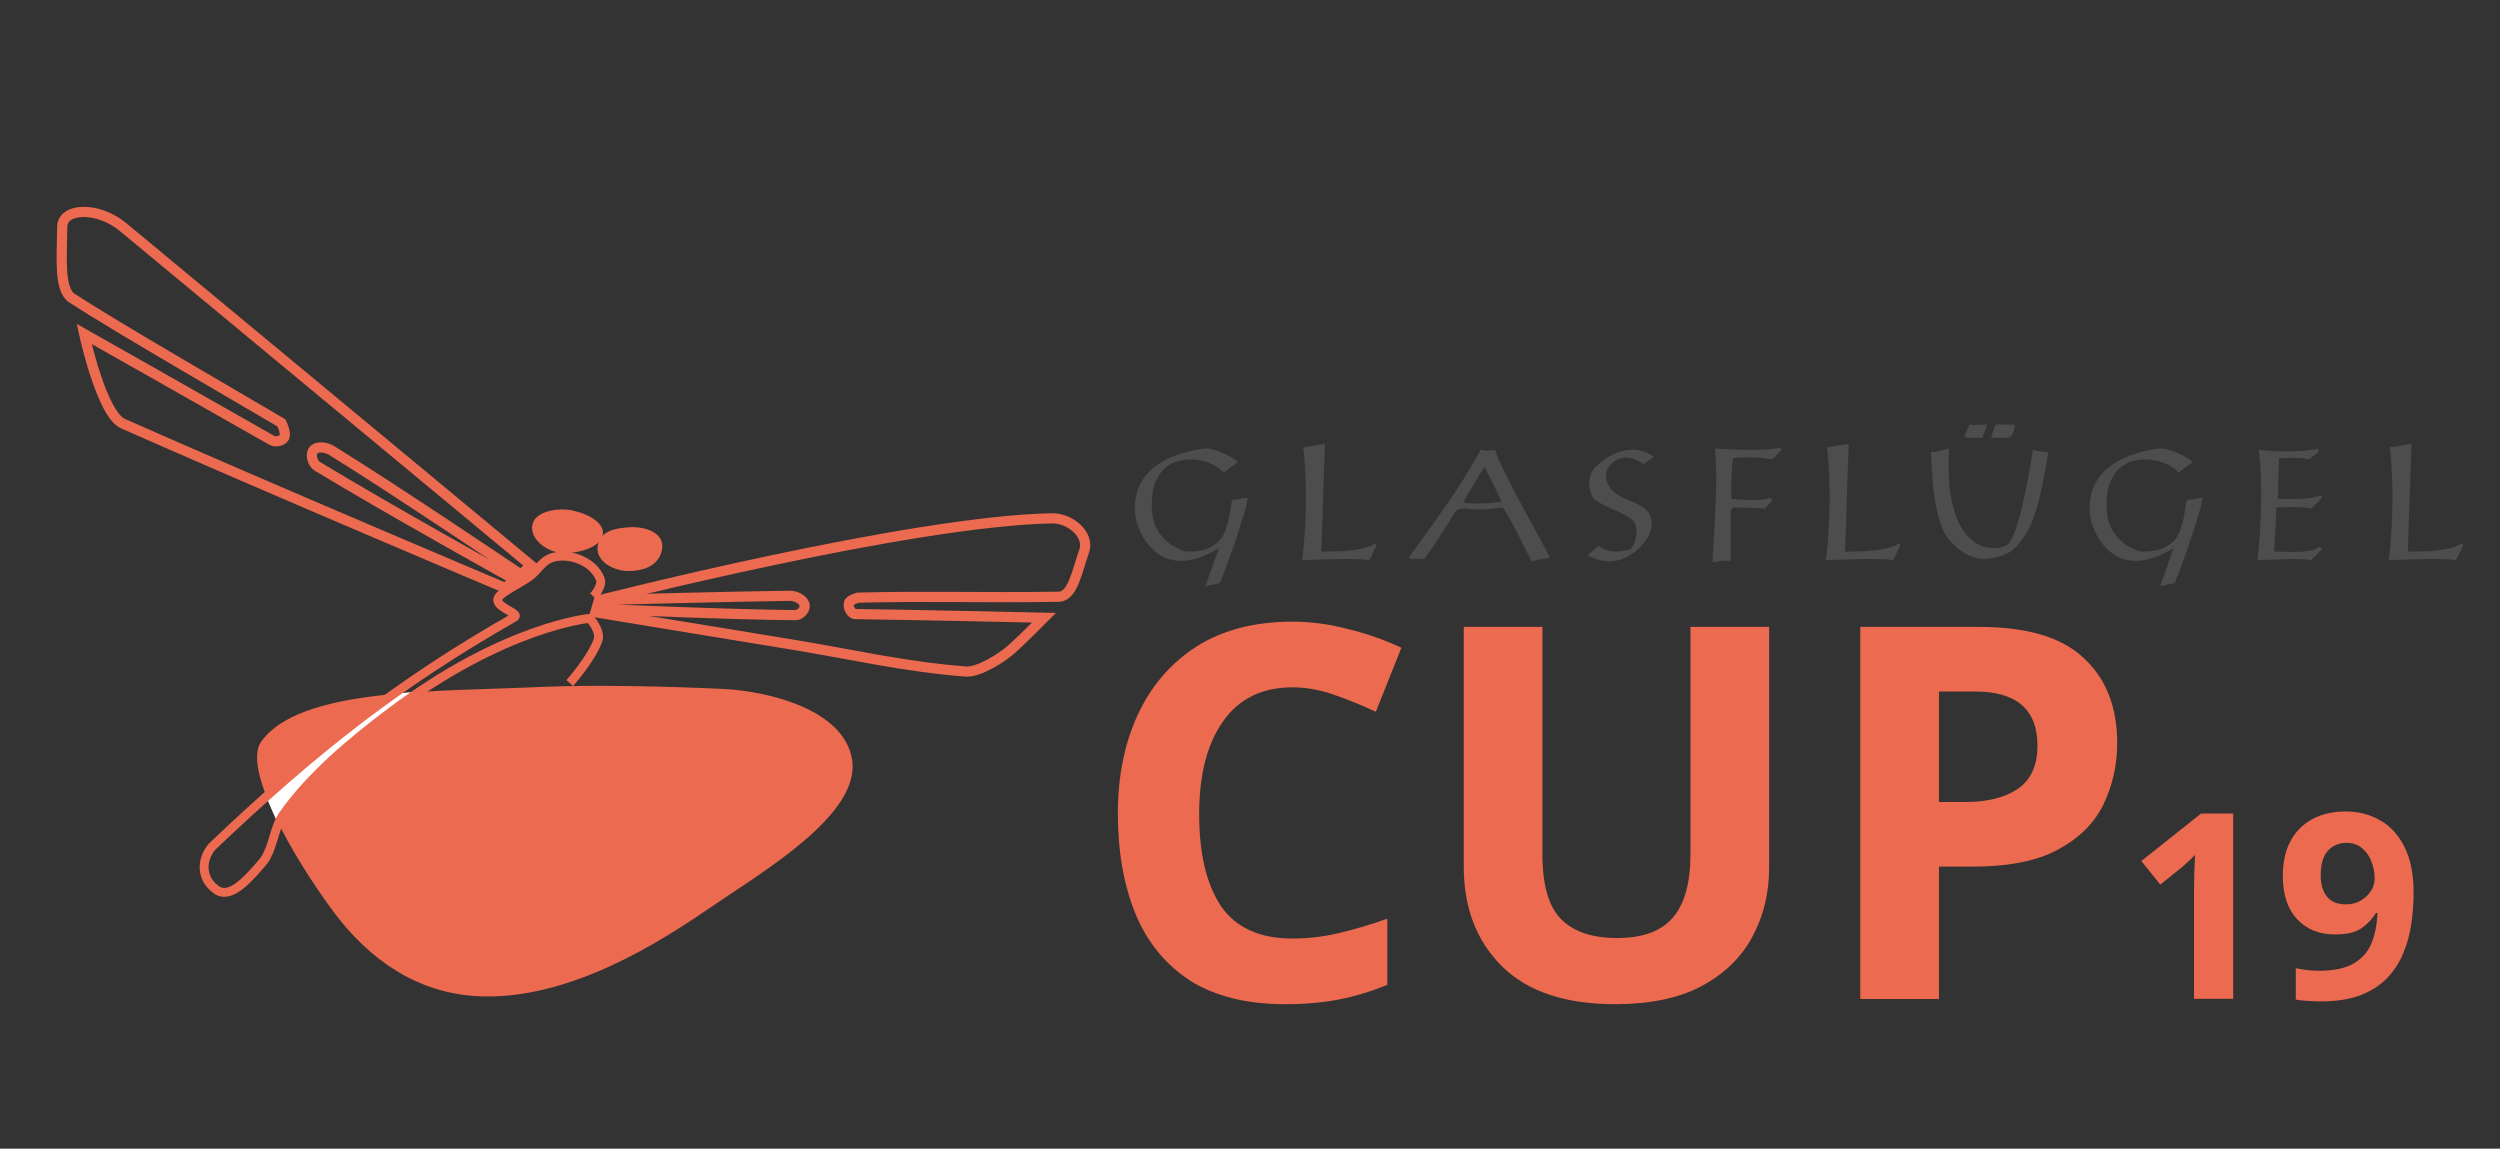 <?xml version="1.0" encoding="UTF-8" standalone="no"?>
<!-- Generator: Adobe Illustrator 16.0.4, SVG Export Plug-In . SVG Version: 6.00 Build 0)  -->

<svg
   xmlns:dc="http://purl.org/dc/elements/1.1/"
   xmlns:cc="http://creativecommons.org/ns#"
   xmlns:rdf="http://www.w3.org/1999/02/22-rdf-syntax-ns#"
   xmlns:svg="http://www.w3.org/2000/svg"
   xmlns="http://www.w3.org/2000/svg"
   xmlns:sodipodi="http://sodipodi.sourceforge.net/DTD/sodipodi-0.dtd"
   xmlns:inkscape="http://www.inkscape.org/namespaces/inkscape"
   version="1.1"
   id="svg3742"
   inkscape:version="0.92.2 2405546, 2018-03-11"
   sodipodi:docname="glasfluegel_logo_cup.svg"
   x="0px"
   y="0px"
   width="925"
   height="425"
   viewBox="0 0 925 425"
   enable-background="new 0 0 425 415"
   xml:space="preserve"><rect x="0" y="0" width="925" height="425" fill="#333333" stroke="none"/><defs
     id="defs3"><inkscape:perspective
       inkscape:persp3d-origin="372.04724 : 350.78739 : 1"
       sodipodi:type="inkscape:persp3d"
       inkscape:vp_x="0 : 526.18109 : 1"
       inkscape:vp_y="0 : 1000 : 0"
       inkscape:vp_z="744.09448 : 526.18109 : 1"
       id="perspective3750" /><inkscape:perspective
       inkscape:persp3d-origin="0.5 : 0.33333333 : 1"
       sodipodi:type="inkscape:persp3d"
       inkscape:vp_x="0 : 0.5 : 1"
       inkscape:vp_y="0 : 1000 : 0"
       inkscape:vp_z="1 : 0.5 : 1"
       id="perspective3713" /></defs><sodipodi:namedview
     inkscape:pageopacity="0.0"
     inkscape:pageshadow="2"
     inkscape:document-units="px"
     inkscape:current-layer="layer1"
     inkscape:window-width="2552"
     inkscape:window-height="1319"
     inkscape:window-x="0"
     inkscape:window-y="0"
     inkscape:window-maximized="1"
     pagecolor="#ffffff"
     bordercolor="#666666"
     borderopacity="1.0"
     inkscape:zoom="1.8216868"
     inkscape:cx="590.24723"
     inkscape:cy="195.98372"
     showgrid="false"
     id="base" /><g
     id="layer1"
     transform="translate(-68.795,-359.453)"
     inkscape:groupmode="layer"
     inkscape:label="Ebene 1"><g
       id="g3679"
       transform="matrix(0.685,0,0,0.685,-269.098,304.069)"><g
         id="g3665"
         transform="translate(-222.199,515.589)"><path
           id="path3661"
           sodipodi:nodetypes="csssssss"
           d="m 1006.737,-63.648 c -55.452,2.527 -129.591,0.413 -150.216,29.55 -10.085,14.247 16.68,61.633 38.909,91.605 19.248,25.956 45.066,43.937 77.325,45.806 43.432,2.514 88.26,-21.654 124.114,-46.297 29.788,-20.471 83.926,-51.551 78.802,-81.757 -4.46,-26.288 -43.793,-36.692 -70.43,-37.924 -25.939,-1.197 -67.825,-2.381 -98.504,-0.983 z"
           inkscape:connector-curvature="0"
           style="fill:#ec6a50" /><path
           id="path3663"
           sodipodi:nodetypes="ccccccccc"
           d="m 924.093,-59.72 -28.627,22.965 -36.691,31.274 7.51,17.361 9.235,-15.393 30.536,-30.043 35.214,-25.118 4.001,-2.831 z"
           inkscape:connector-curvature="0"
           style="fill:#ffffff" /><g
           id="g3650"
           transform="translate(222.712,-517.119)"><g
             id="g3638"
             transform="translate(371.441,192.966)"><path
               id="path3630"
               sodipodi:nodetypes="cssscsscscc"
               d="m 408.232,194.879 c 0,0 -149.886,-124.39 -220.554,-182.899 -13.35,-11.052 -32.646,-10.514 -32.736,0 -0.135,15.776 -1.96,33.793 5.276,38.497 23.491,15.27 83.526,49.94 113.133,67.375 0,0 2.913,5.766 1.393,8.009 -1.265,1.866 -4.66,2.511 -6.617,1.393 C 233.94,107.748 166.784,69.792 166.784,69.792 c 0,0 9.375,43.301 20.895,48.408 77.34,34.289 206.518,88.806 206.518,88.806 z"
               inkscape:connector-curvature="0"
               style="fill:none;stroke:#ec6a50;stroke-width:5.5" /><path
               id="path3632"
               sodipodi:nodetypes="cssscc"
               d="m 401.03,198.664 c 0,0 -67.878,-45.773 -100.616,-65.935 -2.796,-1.722 -7.839,-2.595 -9.85,0 -1.817,2.345 -0.322,7.085 2.217,8.619 40.832,24.662 105.048,60.272 105.048,60.272 z"
               inkscape:connector-curvature="0"
               style="fill:none;stroke:#ec6a50;stroke-width:5.5" /></g><g
             id="g3642"
             transform="translate(1.133,0.131)"><path
               id="path3634"
               sodipodi:nodetypes="csssssscssscc"
               d="m 815.089,406.557 c 0,0 167.919,-42.959 244.902,-44.327 9.529,-0.168 20.42,8.748 17.239,17.73 -3.995,11.276 -6.153,24.511 -13.791,24.625 -42.867,0.637 -69.181,-0.479 -108.352,0.492 0,0 -4.45,1.102 -4.924,2.955 -0.569,2.211 1.166,5.881 3.446,5.912 37.841,0.497 101.95,1.97 101.95,1.97 0,0 -11.955,12.028 -17.239,16.744 -5.392,4.817 -17.909,12.876 -25.118,12.313 -33.666,-2.628 -60.608,-9.17 -95.055,-14.776 -34.178,-5.56 -104.905,-17.237 -104.905,-17.237 z"
               inkscape:connector-curvature="0"
               style="fill:none;stroke:#ec6a50;stroke-width:5.5" /><path
               id="path3636"
               sodipodi:nodetypes="cssscc"
               d="m 817.395,406.272 c 0,0 69.64,-1.799 100.863,-2.212 3.187,-0.041 7.625,2.06 8.01,5.225 0.288,2.363 -2.494,5.234 -4.876,5.224 -31.935,-0.14 -103.831,-3.258 -103.831,-3.258 z"
               inkscape:connector-curvature="0"
               style="fill:none;stroke:#ec6a50;stroke-width:5.5" /></g><path
             id="path3646"
             sodipodi:nodetypes="cssss"
             d="m 780.734,366.326 c 0.971,-6.797 11.643,-8.869 18.469,-8.127 7.586,0.825 20.163,5.823 18.63,13.297 -1.392,6.805 -15.853,10.16 -23.31,8.866 -6.862,-1.192 -14.774,-7.141 -13.789,-14.036 z"
             inkscape:connector-curvature="0"
             style="fill:#ec6a50;stroke:#ec6a50" /><path
             id="path3648"
             sodipodi:nodetypes="cssss"
             d="m 816.011,378.898 c -0.057,-9.474 9.916,-10.764 16.767,-11.225 7.612,-0.512 17.591,2.464 17.205,10.085 -0.237,4.654 -3.411,12.528 -17.943,12.555 -6.967,0.012 -15.986,-4.449 -16.029,-11.415 z"
             inkscape:connector-curvature="0"
             style="fill:#ec6a50;stroke:#ec6a50" /><path
             id="path2852"
             sodipodi:nodetypes="cscssssccssssc"
             d="m 800.496,451.352 c 0,0 11.662,-13.087 15.247,-23.061 1.822,-5.065 -4.413,-11.91 -4.413,-11.91 0,0 -45.734,3.959 -107.945,50.958 -20.57,15.543 -42.659,33.882 -57.539,54.933 -5.6,7.922 -5.37,19.35 -11.821,26.597 -6.216,6.982 -16.423,19.565 -24.133,14.281 -8.238,-5.643 -8.991,-15.496 -2.737,-23.281 56.484,-53.834 101.989,-89.06 163.295,-123.979 3.852,-1.904 -8.865,-5.061 -8.865,-9.357 0,-3.516 8.3,-6.833 16.686,-12.379 4.642,-3.069 7.321,-9.224 13.356,-10.771 9.512,-2.435 21.938,2.619 25.366,11.821 1.434,3.855 -3.694,9.358 -3.694,9.358"
             inkscape:connector-curvature="0"
             style="fill:none;stroke:#ec6a50;stroke-width:4.8" /></g></g></g><g
       aria-label="CUP"
       transform="matrix(0.799,0,0,0.799,230.424,500.464)"
       style="font-style:normal;font-variant:normal;font-weight:bold;font-stretch:normal;font-size:241.333px;line-height:125%;font-family:Sans;-inkscape-font-specification:'Sans Bold';letter-spacing:0px;word-spacing:0px;fill:#ec6a50;fill-opacity:1;stroke:none;stroke-width:1px;stroke-linecap:butt;stroke-linejoin:miter;stroke-opacity:1"
       id="flowRoot23"><path
         d="m 396.213,141.807 q -20.996,0 -32.097,15.687 -11.101,15.687 -11.101,42.957 0,27.512 10.136,42.716 10.377,14.963 33.063,14.963 10.619,0 20.996,-2.413 10.619,-2.413 22.927,-6.757 v 30.649 q -11.343,4.585 -22.444,6.757 -11.101,2.172 -24.857,2.172 -26.547,0 -43.923,-10.86 -17.135,-11.101 -25.34,-30.891 -8.205,-20.031 -8.205,-46.577 0,-26.064 9.412,-46.095 9.412,-20.031 27.271,-31.373 18.1,-11.343 44.164,-11.343 12.791,0 25.581,3.379 13.032,3.137 24.857,8.688 l -11.825,29.684 q -9.653,-4.585 -19.548,-7.964 -9.653,-3.379 -19.065,-3.379 z"
         id="path27"
         inkscape:connector-curvature="0" /><path
         d="m 616.965,113.812 v 111.496 q 0,17.859 -7.964,32.339 -7.723,14.239 -23.651,22.685 -15.687,8.205 -39.82,8.205 -34.269,0 -52.128,-17.376 Q 475.544,253.544 475.544,224.825 V 113.812 h 36.441 v 105.463 q 0,21.237 8.688,29.925 8.688,8.688 25.823,8.688 17.859,0 25.823,-9.412 8.205,-9.412 8.205,-29.443 V 113.812 Z"
         id="path29"
         inkscape:connector-curvature="0" /><path
         d="m 714.188,113.812 q 33.304,0 48.508,14.48 15.445,14.239 15.445,39.337 0,14.963 -6.275,28.236 -6.275,13.032 -20.996,20.996 -14.48,7.964 -39.579,7.964 h -15.687 v 61.299 H 659.164 V 113.812 Z m -1.931,29.925 h -16.652 v 51.163 h 12.067 q 15.445,0 24.375,-6.033 9.171,-6.275 9.171,-20.031 0,-25.099 -28.96,-25.099 z"
         id="path31"
         inkscape:connector-curvature="0" /></g><g
       aria-label="19"
       style="font-style:normal;font-variant:normal;font-weight:bold;font-stretch:normal;font-size:96px;line-height:125%;font-family:Sans;-inkscape-font-specification:'Sans Bold';letter-spacing:0px;word-spacing:0px;fill:#ec6a50;fill-opacity:1;stroke:none;stroke-width:1px;stroke-linecap:butt;stroke-linejoin:miter;stroke-opacity:1"
       id="text36"
       transform="translate(10)"><path
         d="m 885.077,729.01 h -14.496 v -39.648 q 0,-2.496 0.096,-6.528 0.192,-4.032 0.288,-7.104 -0.48,0.576 -2.112,2.112 -1.536,1.44 -2.88,2.592 l -7.872,6.336 -7.008,-8.736 22.08,-17.568 h 11.904 z"
         id="path38"
         inkscape:connector-curvature="0" /><path
         d="m 951.823,689.746 q 0,5.856 -0.864,11.712 -0.864,5.76 -3.072,10.944 -2.112,5.088 -6.048,9.12 -3.84,3.936 -9.888,6.24 -5.952,2.208 -14.496,2.208 -2.016,0 -4.704,-0.192 -2.688,-0.096 -4.512,-0.48 v -11.616 q 1.92,0.384 4.032,0.672 2.112,0.288 4.224,0.288 8.544,0 13.152,-2.688 4.704,-2.784 6.624,-7.584 1.92,-4.8 2.208,-11.136 h -0.576 q -2.016,3.36 -5.376,5.664 -3.264,2.304 -9.792,2.304 -8.736,0 -14.016,-5.664 -5.28,-5.664 -5.28,-16.032 0,-11.136 6.24,-17.472 6.336,-6.336 17.088,-6.336 7.008,0 12.672,3.264 5.664,3.168 9.024,9.888 3.36,6.624 3.36,16.896 z m -24.768,-18.432 q -4.224,0 -6.912,2.88 -2.688,2.88 -2.688,9.12 0,4.992 2.304,7.872 2.304,2.88 7.008,2.88 3.264,0 5.568,-1.44 2.4,-1.44 3.744,-3.552 1.344,-2.208 1.344,-4.512 0,-3.168 -1.152,-6.24 -1.152,-3.072 -3.456,-4.992 -2.304,-2.016 -5.76,-2.016 z"
         id="path40"
         inkscape:connector-curvature="0" /></g><path
       inkscape:connector-curvature="0"
       id="path2832"
       style="font-style:normal;font-variant:normal;font-weight:300;font-stretch:normal;font-size:69.956px;line-height:100%;font-family:PostAntiqua;-inkscape-font-specification:'PostAntiqua Light';text-align:start;writing-mode:lr-tb;text-anchor:start;fill:#4d4d4d;fill-opacity:1;stroke:none;stroke-width:0.811"
       d="m 521.561,534.292 c -0.683,-0.868 -1.672,-1.676 -2.965,-2.424 -1.293,-0.748 -2.766,-1.339 -4.419,-1.773 -1.653,-0.434 -3.32,-0.651 -5.001,-0.651 -1.866,4e-5 -3.625,0.282 -5.278,0.845 -1.653,0.563 -3.159,1.496 -4.516,2.798 -1.358,1.302 -2.434,3.029 -3.228,5.181 -0.794,2.152 -1.191,4.742 -1.191,7.772 v 0.665 c 0,3.953 0.887,7.19 2.66,9.711 1.773,2.521 3.74,4.341 5.901,5.458 2.161,1.117 3.74,1.676 4.738,1.676 3.823,0 6.802,-0.642 8.935,-1.926 2.133,-1.284 3.643,-2.886 4.53,-4.807 0.887,-1.921 1.561,-4.322 2.023,-7.204 0.462,-2.881 0.766,-4.59 0.914,-5.126 l 5.763,-0.887 c -4e-5,0.979 -0.573,3.385 -1.718,7.217 -1.145,3.833 -2.535,8.076 -4.17,12.731 -1.635,4.655 -3.071,8.497 -4.308,11.526 -0.443,0.24 -1.002,0.411 -1.676,0.513 -0.674,0.102 -1.288,0.203 -1.842,0.305 -0.554,0.102 -1.007,0.272 -1.358,0.513 l -0.443,-0.443 4.876,-13.742 c -2.66,1.644 -5.139,2.844 -7.439,3.602 -2.3,0.757 -4.475,1.136 -6.525,1.136 -3.602,0 -6.668,-1.034 -9.198,-3.103 -2.53,-2.069 -4.442,-4.498 -5.735,-7.287 -1.293,-2.789 -2.004,-5.19 -2.133,-7.204 -0.055,-0.683 -0.083,-1.367 -0.083,-2.05 0,-2.586 0.443,-5.024 1.33,-7.314 0.887,-2.29 2.323,-4.405 4.308,-6.345 1.986,-1.939 4.604,-3.62 7.855,-5.043 3.251,-1.422 7.204,-2.484 11.858,-3.186 0.296,-0.037 0.545,-0.055 0.748,-0.055 1.625,5e-5 3.634,0.503 6.026,1.51 2.392,1.007 4.419,2.147 6.081,3.422 z" /><path
       inkscape:connector-curvature="0"
       id="path2834"
       style="font-style:normal;font-variant:normal;font-weight:300;font-stretch:normal;font-size:69.956px;line-height:100%;font-family:PostAntiqua;-inkscape-font-specification:'PostAntiqua Light';text-align:start;writing-mode:lr-tb;text-anchor:start;fill:#4d4d4d;fill-opacity:1;stroke:none;stroke-width:0.811"
       d="m 551.038,524.983 7.979,-1.33 -1.33,39.897 c 2.346,0 4.701,-0.051 7.065,-0.152 2.364,-0.102 4.798,-0.383 7.301,-0.845 2.503,-0.462 4.364,-1.164 5.583,-2.106 l 0.443,0.887 c -0.148,0.296 -0.351,0.72 -0.61,1.274 -0.259,0.554 -0.48,1.03 -0.665,1.427 -0.185,0.397 -0.411,0.859 -0.679,1.385 -0.268,0.526 -0.503,0.937 -0.707,1.233 -2.253,-0.259 -4.987,-0.388 -8.201,-0.388 -0.924,0 -2.083,0.014 -3.477,0.042 -1.395,0.028 -2.808,0.065 -4.239,0.111 -1.431,0.046 -3.057,0.097 -4.876,0.152 -1.819,0.055 -3.163,0.083 -4.031,0.083 0.222,-1.644 0.42,-3.417 0.596,-5.32 0.175,-1.902 0.323,-3.874 0.443,-5.915 0.12,-2.041 0.208,-4.04 0.263,-5.998 0.055,-1.958 0.083,-3.897 0.083,-5.818 -1e-5,-3.343 -0.074,-6.525 -0.222,-9.545 -0.148,-3.02 -0.388,-6.045 -0.72,-9.074 z" /><path
       inkscape:connector-curvature="0"
       style="font-style:normal;font-variant:normal;font-weight:300;font-stretch:normal;font-size:69.956px;line-height:100%;font-family:PostAntiqua;-inkscape-font-specification:'PostAntiqua Light';text-align:start;writing-mode:lr-tb;text-anchor:start;fill:#4d4d4d;fill-opacity:1;stroke:none;stroke-width:0.811"
       id="path2836"
       d="m 621.938,525.869 c 0.544,1.829 1.581,4.313 3.112,7.453 1.531,3.14 3.394,6.742 5.589,10.805 2.195,4.064 4.356,8.053 6.481,11.969 2.125,3.916 3.832,7.139 5.121,9.669 -3.223,0.591 -5.479,1.034 -6.768,1.33 -0.665,-1.238 -1.516,-2.9 -2.553,-4.987 -1.037,-2.087 -1.954,-3.93 -2.749,-5.527 -0.796,-1.598 -1.637,-3.191 -2.523,-4.779 -0.886,-1.588 -1.823,-3.14 -2.81,-4.655 -2.699,0.499 -5.569,0.748 -8.61,0.748 -1.934,2e-5 -3.736,-0.102 -5.408,-0.305 -1.209,2e-5 -2.11,0.175 -2.704,0.526 -0.594,0.351 -1.113,0.914 -1.556,1.69 -0.443,0.776 -0.957,1.662 -1.541,2.66 -0.564,0.868 -1.299,2.013 -2.205,3.436 -0.906,1.422 -1.908,2.96 -3.006,4.613 -1.098,1.653 -2.422,3.551 -3.973,5.694 h -5.317 l -0.483,-0.443 c 0.04,-0.055 1.929,-2.674 5.665,-7.855 3.736,-5.181 6.692,-9.346 8.867,-12.495 2.175,-3.149 4.3,-6.386 6.375,-9.711 2.075,-3.325 3.968,-6.603 5.68,-9.836 0.967,0.222 1.853,0.333 2.659,0.332 0.806,5e-5 1.692,-0.111 2.659,-0.332 z m 2.417,19.062 -6.284,-12.856 -7.734,12.856 c -0.081,0.074 -0.121,0.139 -0.121,0.194 -2e-5,0.425 1.682,0.637 5.045,0.637 1.934,2e-5 3.847,-0.083 5.74,-0.249 1.893,-0.166 3.011,-0.36 3.354,-0.582 z" /><path
       inkscape:connector-curvature="0"
       style="font-style:normal;font-variant:normal;font-weight:300;font-stretch:normal;font-size:69.956px;line-height:100%;font-family:PostAntiqua;-inkscape-font-specification:'PostAntiqua Light';text-align:start;writing-mode:lr-tb;text-anchor:start;fill:#4d4d4d;fill-opacity:1;stroke:none;stroke-width:0.811"
       id="path2838"
       d="m 680.719,528.529 -3.99,2.66 c -1.958,-1.625 -4.036,-2.438 -6.234,-2.438 -1.33,5e-5 -2.572,0.314 -3.726,0.942 -1.154,0.628 -2.073,1.473 -2.757,2.535 -0.683,1.062 -1.025,2.212 -1.025,3.449 -10e-6,1.681 0.679,3.302 2.036,4.862 1.358,1.561 3.486,2.877 6.386,3.948 2.918,1.09 5.061,2.281 6.428,3.574 1.367,1.293 2.05,3.029 2.05,5.209 -2e-5,0.203 -0.018,0.526 -0.055,0.97 -2e-5,0.979 -0.397,2.203 -1.191,3.671 -0.794,1.468 -1.921,2.923 -3.38,4.364 -1.459,1.441 -3.149,2.614 -5.07,3.519 -1.921,0.905 -3.934,1.358 -6.04,1.358 -2.623,0 -5.227,-0.757 -7.813,-2.272 l 3.99,-3.546 c 1.792,1.441 3.98,2.161 6.566,2.161 1.57,0 3.223,-0.277 4.959,-0.831 0.628,-0.425 1.094,-0.965 1.399,-1.621 0.305,-0.656 0.577,-1.593 0.817,-2.812 0.166,-0.831 0.249,-1.588 0.249,-2.272 -3e-5,-1.939 -0.596,-3.394 -1.787,-4.364 -1.191,-0.97 -3.292,-2.106 -6.303,-3.408 -3.011,-1.302 -5.421,-2.535 -7.231,-3.699 -0.61,-0.517 -1.122,-1.321 -1.538,-2.41 -0.416,-1.09 -0.623,-2.3 -0.623,-3.629 -10e-6,-3.085 1.164,-5.504 3.491,-7.259 0.554,-0.554 1.455,-1.251 2.701,-2.092 1.247,-0.84 2.729,-1.593 4.447,-2.258 1.718,-0.665 3.509,-0.997 5.375,-0.997 2.844,5e-5 5.467,0.896 7.869,2.687 z" /><path
       inkscape:connector-curvature="0"
       id="path2840"
       style="font-style:normal;font-variant:normal;font-weight:300;font-stretch:normal;font-size:69.956px;line-height:100%;font-family:PostAntiqua;-inkscape-font-specification:'PostAntiqua Light';text-align:start;writing-mode:lr-tb;text-anchor:start;fill:#4d4d4d;fill-opacity:1;stroke:none;stroke-width:0.811"
       d="m 703.292,525.426 c 5.135,0.314 9.651,0.471 13.548,0.471 5.707,4e-5 9.171,-0.305 10.39,-0.914 l 0.887,0.887 -3.546,3.546 c -3.195,-0.499 -6.206,-0.748 -9.032,-0.748 -1.81,5e-5 -3.676,0.102 -5.597,0.305 -0.092,1.182 -0.189,2.392 -0.291,3.629 -0.102,1.238 -0.185,2.452 -0.249,3.643 -0.065,1.191 -0.097,2.36 -0.097,3.505 0,1.515 0.065,2.946 0.194,4.294 2.955,0.296 5.597,0.443 7.924,0.443 3.195,2e-5 5.283,-0.296 6.262,-0.887 l 0.887,0.887 -2.66,3.103 -11.526,-0.443 c -0.536,10e-6 -0.891,0.337 -1.067,1.011 -0.175,0.674 -0.263,1.852 -0.263,3.533 -1e-5,0.573 0.018,1.856 0.055,3.851 0.037,1.995 0.055,3.713 0.055,5.153 -2e-5,2.18 -0.037,4.313 -0.111,6.4 -0.499,-0.129 -1.081,-0.194 -1.745,-0.194 -1.071,0 -2.706,0.212 -4.904,0.637 0.055,-1.552 0.185,-4.05 0.388,-7.495 0.203,-3.445 0.374,-6.377 0.513,-8.797 0.139,-2.42 0.254,-4.89 0.346,-7.411 0.092,-2.521 0.139,-5.084 0.139,-7.688 -2e-5,-4.008 -0.166,-7.582 -0.499,-10.722 z" /><path
       inkscape:connector-curvature="0"
       id="path2842"
       style="font-style:normal;font-variant:normal;font-weight:300;font-stretch:normal;font-size:69.956px;line-height:100%;font-family:PostAntiqua;-inkscape-font-specification:'PostAntiqua Light';text-align:start;writing-mode:lr-tb;text-anchor:start;fill:#4d4d4d;fill-opacity:1;stroke:none;stroke-width:0.811"
       d="m 744.83,524.983 7.979,-1.33 -1.33,39.897 c 2.346,0 4.701,-0.051 7.065,-0.152 2.364,-0.102 4.798,-0.383 7.301,-0.845 2.503,-0.462 4.364,-1.164 5.583,-2.106 l 0.443,0.887 c -0.148,0.296 -0.351,0.72 -0.61,1.274 -0.259,0.554 -0.48,1.03 -0.665,1.427 -0.185,0.397 -0.411,0.859 -0.679,1.385 -0.268,0.526 -0.503,0.937 -0.707,1.233 -2.253,-0.259 -4.987,-0.388 -8.201,-0.388 -0.924,0 -2.083,0.014 -3.477,0.042 -1.395,0.028 -2.808,0.065 -4.239,0.111 -1.431,0.046 -3.057,0.097 -4.876,0.152 -1.819,0.055 -3.163,0.083 -4.031,0.083 0.222,-1.644 0.42,-3.417 0.596,-5.32 0.175,-1.902 0.323,-3.874 0.443,-5.915 0.12,-2.041 0.208,-4.04 0.263,-5.998 0.055,-1.958 0.083,-3.897 0.083,-5.818 0,-3.343 -0.074,-6.525 -0.222,-9.545 -0.148,-3.02 -0.388,-6.045 -0.72,-9.074 z" /><path
       inkscape:connector-curvature="0"
       id="path2844"
       style="font-style:normal;font-variant:normal;font-weight:300;font-stretch:normal;font-size:69.956px;line-height:100%;font-family:PostAntiqua;-inkscape-font-specification:'PostAntiqua Light';text-align:start;writing-mode:lr-tb;text-anchor:start;fill:#4d4d4d;fill-opacity:1;stroke:none;stroke-width:0.811"
       d="m 789.924,525.426 c -0.111,2.069 -0.166,4.036 -0.166,5.901 -10e-6,6.04 0.526,11.106 1.579,15.197 1.053,4.091 2.429,7.287 4.128,9.586 1.699,2.3 3.496,3.902 5.389,4.807 1.893,0.905 3.782,1.358 5.666,1.358 1.071,10e-6 2.092,-0.143 3.062,-0.429 0.97,-0.286 1.658,-0.605 2.064,-0.956 1.108,-0.942 2.258,-3.334 3.449,-7.176 1.191,-3.842 2.304,-8.293 3.339,-13.354 1.034,-5.061 1.875,-9.891 2.521,-14.49 2.364,0.591 4.285,0.887 5.763,0.887 -1.108,6.317 -2.073,11.36 -2.895,15.127 -0.822,3.768 -1.833,7.213 -3.034,10.334 -1.201,3.122 -2.623,5.569 -4.267,7.342 -1.607,2.42 -3.639,4.133 -6.095,5.139 -2.457,1.007 -5.006,1.51 -7.647,1.51 -2.069,0 -4.073,-0.503 -6.012,-1.51 -1.939,-1.007 -3.648,-2.253 -5.126,-3.74 -1.478,-1.487 -2.641,-2.988 -3.491,-4.502 -1.238,-2.752 -2.184,-5.703 -2.84,-8.852 -0.656,-3.149 -1.117,-6.382 -1.385,-9.697 -0.268,-3.315 -0.485,-7.033 -0.651,-11.152 0.573,4e-5 1.214,-0.065 1.926,-0.194 0.711,-0.129 1.57,-0.332 2.577,-0.61 1.007,-0.277 1.722,-0.453 2.147,-0.526 z m 14.158,-8.894 -1.773,4.876 h -6.206 l -0.443,-0.887 c 0.591,-0.887 1.182,-2.216 1.773,-3.99 1.108,0.129 2.041,0.194 2.798,0.194 0.332,5e-5 0.739,-0.018 1.219,-0.055 0.48,-0.037 0.951,-0.069 1.413,-0.097 0.462,-0.028 0.868,-0.042 1.219,-0.042 z m 3.103,0 h 7.093 c -2e-5,1.071 -0.24,2.152 -0.72,3.242 -0.48,1.09 -1.127,1.635 -1.939,1.635 h -6.206 z" /><path
       inkscape:connector-curvature="0"
       id="path2846"
       style="font-style:normal;font-variant:normal;font-weight:300;font-stretch:normal;font-size:69.956px;line-height:100%;font-family:PostAntiqua;-inkscape-font-specification:'PostAntiqua Light';text-align:start;writing-mode:lr-tb;text-anchor:start;fill:#4d4d4d;fill-opacity:1;stroke:none;stroke-width:0.811"
       d="m 874.822,534.292 c -0.683,-0.868 -1.672,-1.676 -2.965,-2.424 -1.293,-0.748 -2.766,-1.339 -4.419,-1.773 -1.653,-0.434 -3.32,-0.651 -5.001,-0.651 -1.866,4e-5 -3.625,0.282 -5.278,0.845 -1.653,0.563 -3.159,1.496 -4.516,2.798 -1.358,1.302 -2.434,3.029 -3.228,5.181 -0.794,2.152 -1.191,4.742 -1.191,7.772 v 0.665 c -10e-6,3.953 0.887,7.19 2.66,9.711 1.773,2.521 3.74,4.341 5.901,5.458 2.161,1.117 3.74,1.676 4.738,1.676 3.823,0 6.802,-0.642 8.935,-1.926 2.133,-1.284 3.643,-2.886 4.53,-4.807 0.887,-1.921 1.561,-4.322 2.023,-7.204 0.462,-2.881 0.766,-4.59 0.914,-5.126 l 5.763,-0.887 c -4e-5,0.979 -0.573,3.385 -1.718,7.217 -1.145,3.833 -2.535,8.076 -4.17,12.731 -1.635,4.655 -3.071,8.497 -4.308,11.526 -0.443,0.24 -1.002,0.411 -1.676,0.513 -0.674,0.102 -1.288,0.203 -1.842,0.305 -0.554,0.102 -1.007,0.272 -1.358,0.513 l -0.443,-0.443 4.876,-13.742 c -2.66,1.644 -5.14,2.844 -7.439,3.602 -2.3,0.757 -4.475,1.136 -6.525,1.136 -3.602,0 -6.668,-1.034 -9.198,-3.103 -2.53,-2.069 -4.442,-4.498 -5.735,-7.287 -1.293,-2.789 -2.004,-5.19 -2.133,-7.204 -0.055,-0.683 -0.083,-1.367 -0.083,-2.05 0,-2.586 0.443,-5.024 1.33,-7.314 0.887,-2.29 2.323,-4.405 4.308,-6.345 1.986,-1.939 4.604,-3.62 7.855,-5.043 3.251,-1.422 7.204,-2.484 11.858,-3.186 0.296,-0.037 0.545,-0.055 0.748,-0.055 1.625,5e-5 3.634,0.503 6.026,1.51 2.392,1.007 4.419,2.147 6.081,3.422 z" /><path
       inkscape:connector-curvature="0"
       id="path2848"
       style="font-style:normal;font-variant:normal;font-weight:300;font-stretch:normal;font-size:69.956px;line-height:100%;font-family:PostAntiqua;-inkscape-font-specification:'PostAntiqua Light';text-align:start;writing-mode:lr-tb;text-anchor:start;fill:#4d4d4d;fill-opacity:1;stroke:none;stroke-width:0.811"
       d="m 904.474,525.869 c 3.546,0.406 7.019,0.61 10.417,0.61 4.507,4e-5 8.423,-0.351 11.747,-1.053 v 1.33 l -3.546,2.66 c -0.924,-0.369 -2.771,-0.554 -5.541,-0.554 -0.831,3e-5 -1.893,0.018 -3.186,0.055 -1.293,0.037 -2.078,0.056 -2.355,0.055 l -0.443,15.072 c 1.127,3e-5 2.069,0.005 2.826,0.014 0.757,0.009 1.588,0.023 2.494,0.042 2.18,2e-5 4.151,-0.092 5.915,-0.277 1.764,-0.185 3.339,-0.554 4.724,-1.108 l 0.443,0.887 -3.99,3.99 c -1.662,-0.369 -3.75,-0.554 -6.262,-0.554 -0.702,3e-5 -1.792,0.018 -3.269,0.055 -1.478,0.037 -2.586,0.055 -3.325,0.055 l -0.887,16.402 c 1.09,0 2.346,0.023 3.768,0.069 1.422,0.046 2.567,0.069 3.436,0.069 2.18,0 4.091,-0.134 5.735,-0.402 1.644,-0.268 2.946,-0.771 3.907,-1.51 l 0.887,0.887 -3.99,3.99 c -1.884,-0.259 -4.064,-0.388 -6.539,-0.388 -0.942,0 -2.207,0.032 -3.796,0.097 -1.588,0.065 -3.32,0.129 -5.195,0.194 -1.875,0.065 -3.348,0.097 -4.419,0.097 0.332,-2.715 0.591,-5.333 0.776,-7.855 0.185,-2.521 0.332,-5.338 0.443,-8.45 0.111,-3.112 0.166,-5.851 0.166,-8.215 -2e-5,-2.53 -0.037,-4.802 -0.111,-6.816 -0.074,-2.013 -0.175,-3.763 -0.305,-5.25 -0.129,-1.487 -0.305,-2.886 -0.526,-4.197 z" /><path
       inkscape:connector-curvature="0"
       style="font-style:normal;font-variant:normal;font-weight:300;font-stretch:normal;font-size:69.956px;line-height:100%;font-family:PostAntiqua;-inkscape-font-specification:'PostAntiqua Light';text-align:start;writing-mode:lr-tb;text-anchor:start;fill:#4d4d4d;fill-opacity:1;stroke:none;stroke-width:0.811"
       id="path2850"
       d="m 953.059,524.983 7.979,-1.33 -1.33,39.897 c 2.346,0 4.701,-0.051 7.065,-0.152 2.364,-0.102 4.798,-0.383 7.301,-0.845 2.503,-0.462 4.364,-1.164 5.583,-2.106 l 0.443,0.887 c -0.148,0.296 -0.351,0.72 -0.61,1.274 -0.259,0.554 -0.48,1.03 -0.665,1.427 -0.185,0.397 -0.411,0.859 -0.679,1.385 -0.268,0.526 -0.503,0.937 -0.707,1.233 -2.253,-0.259 -4.987,-0.388 -8.201,-0.388 -0.924,0 -2.083,0.014 -3.477,0.042 -1.395,0.028 -2.808,0.065 -4.239,0.111 -1.431,0.046 -3.057,0.097 -4.876,0.152 -1.819,0.055 -3.163,0.083 -4.031,0.083 0.222,-1.644 0.42,-3.417 0.596,-5.32 0.175,-1.902 0.323,-3.874 0.443,-5.915 0.12,-2.041 0.208,-4.04 0.263,-5.998 0.055,-1.958 0.083,-3.897 0.083,-5.818 -10e-6,-3.343 -0.074,-6.525 -0.222,-9.545 -0.148,-3.02 -0.388,-6.045 -0.72,-9.074 z" /></g></svg>